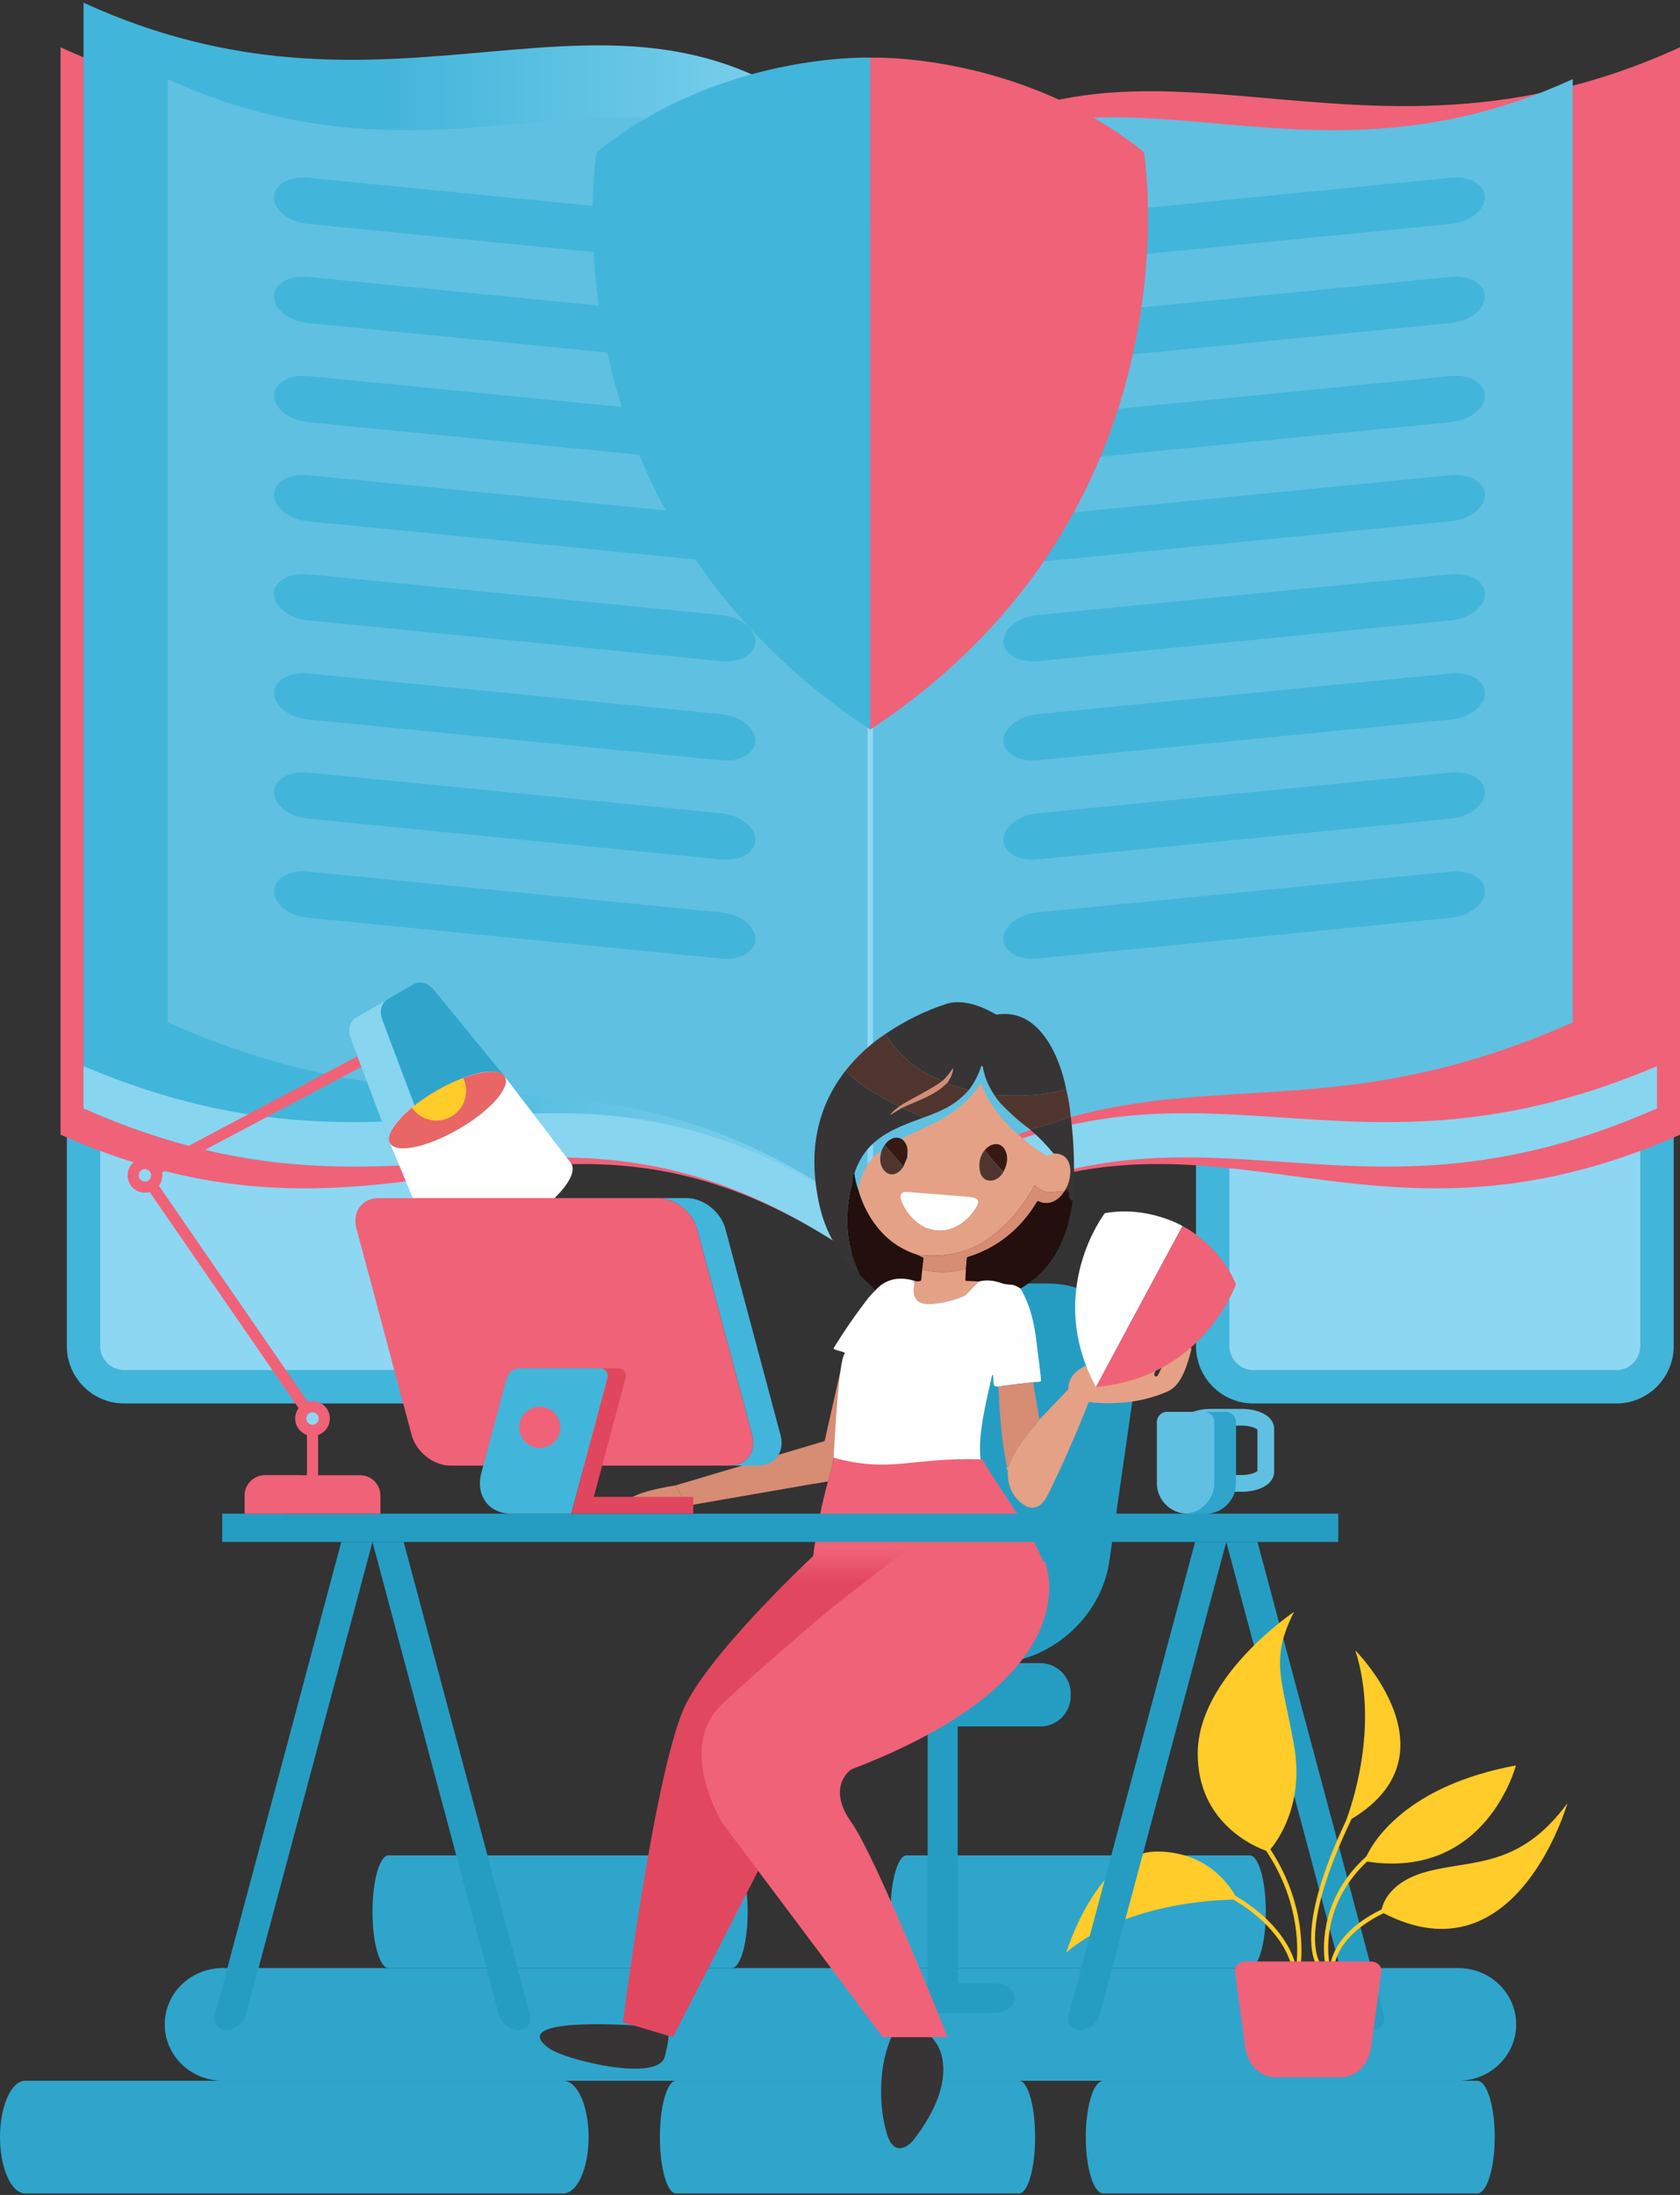<svg width="402" height="525" viewBox="0 0 402 525" fill="none" xmlns="http://www.w3.org/2000/svg">
<rect x="0" y="0" width="402" height="525" fill="#333333" stroke="none"/>
<path d="M237.955 261.944C238.426 262.717 238.951 263.406 239.531 264.014C241.732 266.318 244.025 268.341 246.408 270.085C248.568 271.948 250.463 273.89 252.093 275.909L250.796 276.377C250.566 276.458 250.348 276.432 250.141 276.3C243.908 272.22 237.421 266.474 234.844 259.366C234.81 259.276 234.725 259.217 234.629 259.217C234.55 259.217 234.477 259.258 234.435 259.326C230.245 266.223 223.213 268.775 216.31 272.01C216.201 272.06 216.125 272.163 216.111 272.282L216.063 272.67C214.55 271.427 212.617 272.468 211.7 273.858C211.207 274.534 210.896 275.252 210.769 276.012L210.725 275.835C210.692 275.692 210.565 275.59 210.419 275.59C210.345 275.59 210.273 275.617 210.216 275.665C207.529 277.94 205.922 280.927 205.397 284.628C204.916 283.33 204.599 282.008 204.447 280.663C207.179 272.379 213.46 270.07 220.971 267.304C222.296 266.851 223.768 266.256 225.385 265.518C227.882 264.378 230.033 262.768 231.839 260.69C233.138 259.013 234.111 257.146 234.759 255.087C234.788 255.002 234.868 254.945 234.957 254.945C235.059 254.945 235.145 255.018 235.164 255.117C235.591 257.593 236.521 259.869 237.955 261.944Z" fill="#D78C74"/>
<path d="M217.156 274.969C217.331 275.562 217.309 276.182 217.09 276.829L217.156 274.969Z" fill="#725E41"/>
<path d="M201.11 327.887C200.693 334.251 199.965 342.344 199.447 348.666C199.361 349.724 199.152 350.802 198.821 351.901C198.583 352.693 198.352 353.493 198.128 354.301L195.034 354.838L201.11 327.887Z" fill="#D78C74"/>
<path d="M203.32 386.943C203.318 386.941 203.316 386.938 203.316 386.935C203.316 386.931 203.32 386.927 203.324 386.927C203.325 386.927 203.327 386.927 203.328 386.928C203.745 387.063 204.14 387.26 204.513 387.518C208.747 390.429 212.969 393.346 217.178 396.267C217.285 396.342 217.43 396.349 217.548 396.283L237.248 384.482C237.893 384.096 237.933 384.15 237.365 384.645L218.614 401.01C218.553 401.063 218.475 401.092 218.394 401.092C218.308 401.092 218.224 401.058 218.161 400.999C213.304 396.374 208.357 391.688 203.32 386.943Z" fill="#60C0E1"/>
<path fill-rule="evenodd" clip-rule="evenodd" d="M197.381 344.668L161.6 355.295L164.575 360.128L198.129 354.301L197.381 344.668Z" fill="#D78C74"/>
<path d="M297.072 338.979H289.789C286.576 338.979 283.971 340.21 283.971 341.727V352.058C283.971 353.576 286.576 354.806 289.789 354.806H297.072C300.285 354.806 302.89 353.576 302.89 352.058V341.727C302.89 340.21 300.285 338.979 297.072 338.979Z" stroke="#60C0E1" stroke-width="4" stroke-miterlimit="22.926"/>
<path fill-rule="evenodd" clip-rule="evenodd" d="M67.726 362.048V357.725C67.726 355.049 69.912 352.858 72.584 352.858H63.391C60.719 352.858 58.533 355.049 58.533 357.725V362.048H67.726Z" fill="#E24760"/>
<path fill-rule="evenodd" clip-rule="evenodd" d="M233.481 326.335C233.19 325.703 231.076 336.038 218.496 334.458C218.496 334.458 231.839 339.887 233.481 326.335Z" fill="#E6E7E8"/>
<path fill-rule="evenodd" clip-rule="evenodd" d="M161.6 355.295C161.6 355.295 150.062 357.006 150.062 359.526C150.062 362.047 164.575 360.127 164.575 360.127L161.6 355.295Z" fill="#D78C74"/>
<path fill-rule="evenodd" clip-rule="evenodd" d="M127.731 341.392C127.731 339.287 129.049 337.49 130.904 336.785C130.362 336.579 129.774 336.467 129.161 336.467C126.446 336.467 124.245 338.672 124.245 341.392C124.245 344.112 126.446 346.317 129.161 346.317C129.774 346.317 130.362 346.204 130.904 345.998C129.049 345.293 127.731 343.497 127.731 341.392Z" fill="#259DC3"/>
<path d="M116.585 204.355H29.703C24.336 204.355 19.986 208.714 19.986 214.089V321.956C19.986 327.332 24.336 331.69 29.703 331.69H116.585C121.951 331.69 126.301 327.332 126.301 321.956V214.089C126.301 208.714 121.951 204.355 116.585 204.355Z" fill="#8ED7F3" stroke="#42B5DA" stroke-width="8" stroke-miterlimit="22.926"/>
<path d="M348.947 470.733H53.274C45.622 470.733 39.419 476.767 39.419 484.209C39.419 491.651 45.622 497.685 53.274 497.685H348.947C356.599 497.685 362.803 491.651 362.803 484.209C362.803 476.767 356.599 470.733 348.947 470.733Z" fill="#2FA5CC"/>
<path d="M134.813 497.685H6.035C2.702 497.685 0 503.718 0 511.16C0 518.603 2.702 524.636 6.035 524.636H134.813C138.146 524.636 140.848 518.603 140.848 511.16C140.848 503.718 138.146 497.685 134.813 497.685Z" fill="#2FA5CC"/>
<path d="M243.841 497.685H161.751C159.627 497.685 157.904 503.718 157.904 511.16C157.904 518.603 159.627 524.636 161.751 524.636H243.841C245.966 524.636 247.688 518.603 247.688 511.16C247.688 503.718 245.966 497.685 243.841 497.685Z" fill="#2FA5CC"/>
<path d="M353.473 497.685H264.003C261.688 497.685 259.811 503.718 259.811 511.16C259.811 518.603 261.688 524.636 264.003 524.636H353.473C355.789 524.636 357.666 518.603 357.666 511.16C357.666 503.718 355.789 497.685 353.473 497.685Z" fill="#2FA5CC"/>
<path d="M299.043 443.782H216.953C214.828 443.782 213.106 449.815 213.106 457.258C213.106 464.7 214.828 470.734 216.953 470.734H299.043C301.168 470.734 302.89 464.7 302.89 457.258C302.89 449.815 301.168 443.782 299.043 443.782Z" fill="#2FA5CC"/>
<path d="M175.063 443.782H92.972C90.848 443.782 89.126 449.815 89.126 457.258C89.126 464.7 90.848 470.734 92.972 470.734H175.063C177.187 470.734 178.909 464.7 178.909 457.258C178.909 449.815 177.187 443.782 175.063 443.782Z" fill="#2FA5CC"/>
<path d="M386.78 204.355H299.898C294.531 204.355 290.181 208.714 290.181 214.089V321.956C290.181 327.332 294.531 331.69 299.898 331.69H386.78C392.146 331.69 396.496 327.332 396.496 321.956V214.089C396.496 208.714 392.146 204.355 386.78 204.355Z" fill="#8ED7F3" stroke="#42B5DA" stroke-width="8" stroke-miterlimit="22.926"/>
<path fill-rule="evenodd" clip-rule="evenodd" d="M14.483 11.309C98.144 49.618 150.479 -9.21 208.241 49.999C266.004 -9.209 318.338 49.618 402 11.309C402 102.045 402 180.669 402 271.405C318.338 308.396 284.769 247.909 208.241 302.705C131.714 247.909 98.144 308.396 14.483 271.405C14.483 180.669 14.483 102.045 14.483 11.309Z" fill="#F06277"/>
<path fill-rule="evenodd" clip-rule="evenodd" d="M19.986 0.637C101.272 37.858 152.12 -19.299 208.241 38.228C208.241 126.388 208.241 214.547 208.241 302.706C133.887 249.466 101.272 301.055 19.986 265.114C19.986 176.954 19.986 88.796 19.986 0.637Z" fill="url(#paint0_linear_233_6193)"/>
<path fill-rule="evenodd" clip-rule="evenodd" d="M40.152 18.929C112.73 52.163 158.131 1.129 208.241 52.493C258.351 1.129 303.752 52.163 376.33 18.929C376.33 97.644 376.33 165.852 376.33 244.567C303.752 276.658 274.631 243.62 208.241 291.157C141.852 243.62 112.73 276.658 40.152 244.567C40.152 165.852 40.152 97.644 40.152 18.929Z" fill="#60C0E1"/>
<path d="M208.241 52.492V287.167" stroke="#8ED7F3" stroke-width="1.333" stroke-miterlimit="22.926"/>
<path fill-rule="evenodd" clip-rule="evenodd" d="M208.241 291.157C133.887 239.953 101.272 289.569 19.986 255.002C19.986 258.373 19.986 261.743 19.986 265.114C101.272 301.055 133.887 249.466 208.241 302.706C208.241 298.856 208.241 295.007 208.241 291.157Z" fill="url(#paint1_linear_233_6193)"/>
<path fill-rule="evenodd" clip-rule="evenodd" d="M396.496 255.002C315.211 289.569 282.596 239.953 208.241 291.157C208.241 295.007 208.241 298.856 208.241 302.706C282.596 249.466 315.211 301.055 396.496 265.114C396.496 261.743 396.496 258.373 396.496 255.002Z" fill="url(#paint2_linear_233_6193)"/>
<path d="M229.168 412.948H221.974V481.516H229.168V412.948Z" fill="#259DC3"/>
<path d="M237.655 481.516C240.493 481.516 242.793 479.903 242.793 477.913C242.793 475.923 240.493 474.31 237.655 474.31L213.484 474.31C210.647 474.31 208.346 475.923 208.346 477.913C208.346 479.903 210.647 481.516 213.484 481.516L237.655 481.516Z" fill="#259DC3"/>
<path d="M248.917 397.801H198.765C194.741 397.801 191.478 401.069 191.478 405.101V405.649C191.478 409.681 194.741 412.949 198.765 412.949H248.917C252.942 412.949 256.205 409.681 256.205 405.649V405.101C256.205 401.069 252.942 397.801 248.917 397.801Z" fill="#259DC3"/>
<path d="M250.712 306.997H230.507C217.091 306.997 204.649 317.892 202.716 331.332L196.657 373.466C194.725 386.905 204.033 397.801 217.449 397.801H237.654C251.07 397.801 263.512 386.905 265.445 373.466L271.504 331.332C273.436 317.892 264.128 306.997 250.712 306.997Z" fill="#259DC3"/>
<path fill-rule="evenodd" clip-rule="evenodd" d="M224.044 488.733C224.044 488.733 230.375 496.756 218.463 512.032C218.463 512.032 214.303 516.946 212.28 510.546C210.257 504.145 209.989 493.733 213.768 486.262C217.547 478.792 224.044 488.733 224.044 488.733Z" fill="#373435"/>
<path fill-rule="evenodd" clip-rule="evenodd" d="M151.638 484.456C149.974 484.328 121.255 482.49 131.306 489.876C135.247 492.772 157.627 498.15 159.082 491.905C160.536 485.661 161.316 483.969 151.638 484.456Z" fill="#373435"/>
<path d="M255.126 260.535C249.069 262.191 244.696 262.209 237.954 261.944C236.521 259.868 235.591 257.593 235.163 255.116C235.145 255.017 235.058 254.945 234.957 254.945C234.867 254.945 234.788 255.002 234.758 255.087C234.111 257.145 233.137 259.013 231.839 260.69C230.013 260.299 228.277 259.747 226.633 259.034C227.435 257.932 227.914 256.818 228.069 255.692C228.069 255.691 228.069 255.689 228.069 255.688C228.069 255.647 228.036 255.614 227.995 255.614C227.972 255.614 227.95 255.625 227.936 255.644C227.278 256.706 226.482 257.671 225.547 258.539C219.656 256.299 215.086 252.56 211.836 247.323C216.605 244.116 221.481 241.715 226.463 240.119C230.44 238.847 235.042 240.735 238.249 242.602C238.352 242.661 238.462 242.681 238.58 242.664C248.72 241.063 253.616 252.771 255.126 260.535Z" fill="#373435"/>
<path d="M211.836 247.323C215.086 252.561 219.656 256.3 225.547 258.54C222.406 260.86 218.673 262.427 215.179 264.663C210.242 262.169 206.14 259.868 202.308 256.102C205.032 252.669 208.208 249.743 211.836 247.323Z" fill="#50352E"/>
<path d="M226.633 259.034C223.729 262.021 219.557 263.245 215.86 264.983L213.206 266.576C213.015 266.692 212.989 266.662 213.129 266.488C213.627 265.868 214.31 265.259 215.18 264.662C218.673 262.427 222.407 260.859 225.547 258.539C226.482 257.671 227.279 256.706 227.937 255.644C227.951 255.625 227.972 255.614 227.996 255.614C228.036 255.614 228.069 255.647 228.069 255.688C228.069 255.689 228.069 255.69 228.069 255.692C227.915 256.818 227.436 257.932 226.633 259.034Z" fill="#D78C74"/>
<path d="M202.307 256.102C206.14 259.867 210.241 262.169 215.179 264.662C214.31 265.26 213.626 265.868 213.128 266.488C212.988 266.663 213.014 266.692 213.205 266.577L215.86 264.983L220.97 267.303C213.459 270.07 207.178 272.379 204.446 280.663C203.732 281.024 204.052 282.496 203.85 283.289C202.763 287.54 202.467 291.695 202.963 295.752C203.316 298.646 204.275 301.744 205.838 305.047C200.742 300.409 197.461 294.692 195.993 287.896C193.512 276.388 194.955 265.577 202.307 256.102Z" fill="#373435"/>
<path d="M226.633 259.034C228.277 259.747 230.013 260.299 231.839 260.69C230.032 262.768 227.881 264.377 225.385 265.518C223.767 266.256 222.296 266.851 220.97 267.303L215.86 264.983C219.557 263.246 223.728 262.022 226.633 259.034Z" fill="#50352E"/>
<path d="M252.092 275.909C256.959 275.721 256.761 281.545 255.008 284.481L254.636 285.038C254.118 284.898 253.38 284.92 252.42 285.104C250.689 285.436 249.138 284.931 247.766 283.588C247.641 283.465 247.537 283.481 247.453 283.636C244.898 288.387 241.603 292.481 237.148 295.823C232.256 299.489 226.336 300.919 219.387 300.112C214.765 298.607 211.073 295.648 208.309 291.234C207.028 289.188 206.057 286.986 205.397 284.628C205.922 280.928 207.528 277.94 210.216 275.665C210.273 275.617 210.345 275.591 210.419 275.591C210.565 275.591 210.692 275.692 210.724 275.835L210.768 276.012C209.818 279.808 213.522 283.057 216.155 279.059L217.09 276.827C217.308 276.181 217.33 275.561 217.156 274.968C217.075 274.056 216.711 273.29 216.063 272.67L216.111 272.283C216.125 272.163 216.201 272.06 216.31 272.01C223.213 268.776 230.245 266.223 234.435 259.326C234.476 259.258 234.55 259.217 234.629 259.217C234.725 259.217 234.81 259.276 234.843 259.366C237.421 266.474 243.908 272.22 250.141 276.3C250.347 276.433 250.566 276.458 250.796 276.377L252.092 275.909ZM235.653 275.083C234.578 276.354 234.163 277.918 234.409 279.774C234.887 283.393 238.768 283.013 240.108 280.265C240.972 278.652 241.205 277.17 240.808 275.82C240.009 273.117 237.387 273.024 235.653 275.083ZM217.127 285.108C213.426 284.817 217.038 289.859 217.8 290.744C222.925 296.697 230.072 294.768 233.698 288.649C234.928 286.568 232.921 286.369 231.434 286.247C226.667 285.861 221.898 285.482 217.127 285.108Z" fill="#E5A185"/>
<path d="M255.126 260.535C255.668 262.733 256.028 264.9 256.204 267.034C253.085 268.298 249.819 269.315 246.407 270.084C244.024 268.341 241.731 266.317 239.53 264.013C238.951 263.406 238.425 262.716 237.954 261.944C244.695 262.21 249.069 262.191 255.126 260.535Z" fill="#50352E"/>
<path d="M256.205 267.034C257.076 273.764 257.231 280.514 256.669 287.284C256.34 287.21 256.055 286.899 255.814 286.35C255.769 286.248 255.757 286.134 255.781 286.027C255.921 285.374 255.664 284.859 255.008 284.48C256.761 281.544 256.959 275.72 252.092 275.908C250.463 273.89 248.568 271.948 246.408 270.084C249.819 269.315 253.085 268.298 256.205 267.034Z" fill="#373435"/>
<path d="M216.063 272.67C216.711 273.289 217.075 274.055 217.156 274.967L217.09 276.826L216.155 279.058L211.7 273.857C212.617 272.467 214.55 271.427 216.063 272.67Z" fill="#381911"/>
<path d="M240.108 280.265C238.425 278.647 236.94 276.92 235.653 275.083C237.387 273.025 240.009 273.117 240.808 275.82C241.206 277.17 240.972 278.652 240.108 280.265Z" fill="#381911"/>
<path d="M211.7 273.858L216.155 279.059C213.522 283.057 209.818 279.808 210.768 276.012C210.896 275.253 211.206 274.534 211.7 273.858Z" fill="#50352E"/>
<path d="M235.654 275.082C236.94 276.919 238.425 278.646 240.109 280.264C238.768 283.012 234.888 283.392 234.409 279.774C234.164 277.917 234.579 276.353 235.654 275.082Z" fill="#50352E"/>
<path d="M204.447 280.663C204.599 282.008 204.915 283.33 205.397 284.628C206.057 286.986 207.028 289.188 208.309 291.234C211.073 295.648 214.765 298.607 219.387 300.112L220.823 300.75C220.946 300.807 221 300.903 220.985 301.038L220.676 303.694L220.422 306.176C220.41 306.281 220.335 306.368 220.233 306.394C219.698 306.539 219.235 306.53 218.842 306.368C216.628 305.682 214.591 305.674 212.731 306.346C211.39 306.803 210.318 307.551 209.513 308.588L205.838 305.047C204.275 301.745 203.316 298.647 202.963 295.753C202.467 291.695 202.763 287.541 203.85 283.289C204.053 282.496 203.732 281.024 204.447 280.663Z" fill="#230F0D"/>
<path d="M254.637 285.038C253.252 287.222 250.951 288.49 248.484 287.332C248.347 287.271 248.24 287.304 248.164 287.432C244.339 293.846 238.628 298.538 231.549 300.681C231.433 300.715 231.37 300.792 231.361 300.913L231.107 303.941C231.089 303.639 231.012 303.507 230.875 303.546C227.49 304.491 224.09 304.54 220.676 303.694L220.985 301.038C221 300.903 220.946 300.807 220.824 300.751L219.387 300.113C226.336 300.919 232.257 299.489 237.148 295.823C241.603 292.481 244.898 288.387 247.454 283.636C247.537 283.481 247.641 283.465 247.766 283.589C249.139 284.931 250.69 285.436 252.42 285.104C253.38 284.92 254.119 284.898 254.637 285.038Z" fill="#D78C74"/>
<path d="M255.008 284.48C255.664 284.859 255.922 285.374 255.782 286.026C255.758 286.135 255.77 286.248 255.815 286.351C256.055 286.899 256.34 287.21 256.669 287.284C255.38 296.283 252.118 303.435 244.199 308.212C243.401 307.7 242.719 307.397 242.152 307.301C241.079 307.259 240.328 307.158 239.899 306.998C237.842 306.224 235.948 306.065 234.218 306.522L231.195 306.375C231.05 306.367 230.982 306.291 230.989 306.146L231.107 303.94L231.361 300.912C231.37 300.792 231.433 300.714 231.548 300.68C238.628 298.537 244.339 293.845 248.164 287.431C248.24 287.303 248.347 287.27 248.484 287.332C250.951 288.49 253.252 287.221 254.637 285.037L255.008 284.48Z" fill="#230F0D"/>
<path d="M217.801 290.744C217.039 289.859 213.427 284.817 217.127 285.108C221.899 285.482 226.668 285.861 231.434 286.247C232.922 286.369 234.928 286.568 233.698 288.649C230.072 294.768 222.926 296.697 217.801 290.744Z" fill="white"/>
<path d="M231.107 303.942L230.989 306.147C230.981 306.292 231.05 306.368 231.195 306.376L234.218 306.523L230.959 309.898C228.264 311.059 225.548 311.725 222.812 311.897C219.288 312.119 218.147 310.378 218.824 306.988C218.826 306.977 218.828 306.966 218.828 306.954C218.828 306.861 218.752 306.785 218.658 306.785C218.653 306.785 218.649 306.785 218.644 306.785L218.496 306.8C218.744 306.623 218.86 306.479 218.843 306.368C219.235 306.531 219.699 306.539 220.234 306.394C220.335 306.368 220.411 306.282 220.422 306.178L220.676 303.694C224.09 304.54 227.49 304.491 230.875 303.547C231.012 303.508 231.089 303.639 231.107 303.942Z" fill="#E5A185"/>
<path d="M228.879 349.043C228.871 349.579 229.394 349.068 230.1 349.035L234.82 348.995C234.955 348.995 235.057 349.053 235.125 349.168C240.401 358.294 249.368 368.961 251.012 378.318C252.04 393.109 206.883 403.164 201.111 405.374C193.33 410.476 195.008 406.306 191.778 406.306C192.271 394.082 193.122 381.976 194.896 369.868C195.832 363.477 197.14 357.488 198.821 351.901C199.153 350.802 199.361 349.724 199.447 348.667C213.099 348.482 201.83 347.96 228.879 349.043Z" fill="#F06277"/>
<path d="M242.152 307.301C242.719 307.397 243.401 307.7 244.199 308.212C246.034 311.35 247.244 315.119 247.825 319.521C248.51 324.721 248.941 328.276 249.117 330.184C249.156 330.6 248.211 330.498 247.217 330.593C244.427 330.888 241.683 331.229 238.985 331.615C238.875 331.632 238.851 331.723 238.916 331.888C238.371 330.953 237.645 332.89 237.645 328.909L237.41 328.9C235.978 335.274 233.967 343.001 234.63 349.035C217.833 348.61 213.1 352.358 199.447 348.667C199.73 345.129 200.586 325.476 202.153 323.711C202.491 323.329 199.184 322.934 199.487 322.438C202.062 318.255 204.848 314.232 207.845 310.37C208.154 309.971 208.71 309.377 209.513 308.588C211.925 305.876 215.205 305.241 218.843 306.368C218.86 306.478 218.745 306.622 218.496 306.799C218.568 306.792 218.874 306.732 218.824 306.987C218.147 310.377 219.288 312.118 222.812 311.897C225.548 311.724 228.264 311.058 230.959 309.897L234.218 306.523C235.948 306.065 237.842 306.224 239.899 306.998C240.328 307.158 241.079 307.259 242.152 307.301Z" fill="#FEFEFE"/>
<path d="M279.985 323.094C280.975 321.984 281.616 320.966 283.203 320.7C283.282 320.687 283.366 320.689 283.448 320.707C283.796 320.781 284.02 321.112 283.949 321.447C283.932 321.526 283.9 321.601 283.853 321.667C283.812 321.726 283.795 321.787 283.799 321.851C283.804 321.976 283.868 322.048 283.991 322.065L284.532 322.146C284.979 322.212 285.146 322.464 285.033 322.902C284.182 326.192 282.846 331.153 279.617 332.706C277.896 333.534 274.517 334.706 271.007 335.221C266.984 335.811 262.789 335.667 260.722 335.362C260.582 335.342 260.487 335.397 260.435 335.528C257.792 342.282 254.898 348.928 251.754 355.464C250.535 357.994 249.114 361.701 245.634 360.307C242.542 358.524 241.052 355.743 241.165 351.963C241.169 351.842 241.138 351.727 241.077 351.626L240.705 350.982L240.911 351.034C240.962 351.046 240.997 351.028 241.014 350.978C241.029 350.934 241.016 350.9 240.977 350.875L241.11 350.982C241.227 351.081 241.308 351.057 241.352 350.912C242.523 347.072 245.542 343.347 248.296 340.197C248.446 340.025 248.585 339.798 248.712 339.515C248.815 339.529 254.842 333.082 255.516 332.411C255.595 332.334 255.644 332.223 255.645 332.107C255.682 329.32 257.663 327.679 259.931 326.572C259.788 326.966 259.84 327.162 260.085 327.162C262.299 327.17 264.437 327.564 266.499 328.346C266.511 328.351 266.52 328.354 266.529 328.356C266.724 328.412 266.927 328.301 266.983 328.107C266.986 328.098 266.988 328.089 266.989 328.08C267.353 326.465 269.131 319.914 270.943 319.605C271.058 319.585 271.164 319.611 271.26 319.682C272.747 320.8 271.506 326.919 270.957 328.855C270.901 329.05 270.973 329.152 271.175 329.162L271.679 329.187C271.843 329.195 271.952 329.118 272.003 328.959C272.651 326.904 275.044 318.93 277.614 319.169C277.734 319.179 277.813 319.243 277.85 319.361C278.523 321.593 276.929 326.543 276.219 328.638C276.185 328.746 276.191 328.857 276.233 328.956C276.331 329.186 276.595 329.295 276.823 329.197C276.922 329.155 277.002 329.079 277.05 328.982L279.985 323.094Z" fill="#E5A185"/>
<path d="M247.217 330.593L248.712 339.515C248.585 339.798 248.446 340.025 248.296 340.197C245.542 343.347 242.523 347.072 241.352 350.912C241.308 351.057 241.227 351.081 241.109 350.982L240.977 350.875C239.636 344.653 239.228 338.228 238.915 331.887C238.851 331.723 238.874 331.631 238.985 331.614C241.682 331.228 244.427 330.888 247.217 330.593Z" fill="#D78C74"/>
<path fill-rule="evenodd" clip-rule="evenodd" d="M282.966 293.25C282.966 293.25 274.57 288.306 264.36 290.185C264.36 290.185 249.926 308.874 262.23 331.749L282.966 293.25Z" fill="#FEFEFE"/>
<path fill-rule="evenodd" clip-rule="evenodd" d="M282.966 293.251C282.966 293.251 291.701 297.567 295.739 307.148C295.739 307.148 288.07 329.495 262.23 331.749L282.966 293.251Z" fill="#F06277"/>
<path fill-rule="evenodd" clip-rule="evenodd" d="M196.35 370.52C196.35 370.52 171.539 393.329 164.241 407.365C156.944 421.402 149.063 483.689 149.063 483.689L161.03 487.26L199.853 411.459C199.853 411.459 219.41 401.517 221.745 395.083C224.081 388.65 223.836 371.105 223.836 371.105L196.35 370.52Z" fill="url(#paint3_linear_233_6193)"/>
<path fill-rule="evenodd" clip-rule="evenodd" d="M249.968 373.391C249.968 373.391 262.371 400.751 203.697 423.212C203.697 423.212 197.584 427.22 203.697 435.837C209.81 444.454 226.743 487.26 226.743 487.26H211.245L172.908 436.115C172.908 436.115 161.603 418.047 172.908 407.485C184.214 396.922 199.545 384.136 199.545 384.136L217.148 370.52L249.968 373.391Z" fill="#F06277"/>
<path d="M320.244 362.047H53.178V368.812H320.244V362.047Z" fill="#259DC3"/>
<path fill-rule="evenodd" clip-rule="evenodd" d="M279.249 337.686H293.31C294.646 337.686 295.739 338.781 295.739 340.119V354.746C295.739 358.761 292.46 362.047 288.452 362.047H284.108C280.1 362.047 276.82 358.761 276.82 354.746V340.119C276.82 338.781 277.913 337.686 279.249 337.686Z" fill="#60C0E1"/>
<path fill-rule="evenodd" clip-rule="evenodd" d="M295.738 354.746V346.84V340.119C295.738 338.781 294.645 337.686 293.309 337.686H288.129C289.465 337.686 290.558 338.781 290.558 340.119V346.606V354.746C290.558 358.621 287.504 361.816 283.689 362.035C283.827 362.043 283.967 362.047 284.107 362.047H288.451C292.459 362.047 295.738 358.761 295.738 354.746Z" fill="#2FA5CC"/>
<path fill-rule="evenodd" clip-rule="evenodd" d="M81.66 368.812H89.125L58.901 481.814C58.351 483.871 56.222 485.553 54.169 485.553H54.169C52.116 485.553 50.886 483.871 51.437 481.814L81.66 368.812Z" fill="#259DC3"/>
<path fill-rule="evenodd" clip-rule="evenodd" d="M96.59 368.812H89.125L119.349 481.814C119.899 483.871 122.029 485.553 124.081 485.553H124.082C126.135 485.553 127.364 483.871 126.814 481.814L96.59 368.812Z" fill="#259DC3"/>
<path fill-rule="evenodd" clip-rule="evenodd" d="M285.966 368.812H293.43L263.207 481.814C262.656 483.871 260.527 485.553 258.474 485.553H258.474C256.421 485.553 255.191 483.871 255.742 481.814L285.966 368.812Z" fill="#259DC3"/>
<path fill-rule="evenodd" clip-rule="evenodd" d="M300.896 368.812H293.431L323.654 481.814C324.205 483.871 326.334 485.553 328.387 485.553H328.387C330.44 485.553 331.67 483.871 331.119 481.814L300.896 368.812Z" fill="#259DC3"/>
<path fill-rule="evenodd" clip-rule="evenodd" d="M58.533 362.048H91.032V357.725C91.032 355.049 88.846 352.858 86.174 352.858H63.391C60.719 352.858 58.533 355.049 58.533 357.725V362.048Z" fill="#F06277"/>
<path d="M74.783 352.858V339.288L34.688 281.124L96.527 248.335" stroke="#F06277" stroke-width="2.667" stroke-miterlimit="22.926" stroke-linecap="round" stroke-linejoin="round"/>
<path d="M74.782 342.108C76.337 342.108 77.598 340.845 77.598 339.287C77.598 337.73 76.337 336.467 74.782 336.467C73.227 336.467 71.967 337.73 71.967 339.287C71.967 340.845 73.227 342.108 74.782 342.108Z" fill="#8ED7F3" stroke="#F06277" stroke-width="2.667" stroke-miterlimit="22.926"/>
<path d="M34.688 283.945C36.243 283.945 37.504 282.682 37.504 281.124C37.504 279.567 36.243 278.304 34.688 278.304C33.133 278.304 31.873 279.567 31.873 281.124C31.873 282.682 33.133 283.945 34.688 283.945Z" fill="#8ED7F3" stroke="#F06277" stroke-width="2.667" stroke-miterlimit="22.926"/>
<path fill-rule="evenodd" clip-rule="evenodd" d="M93.335 273.44L120.814 257.546L103.831 236.785C102.568 235.241 100.604 234.461 98.883 235.457L85.206 243.368C83.484 244.364 83.178 246.461 83.88 248.325L93.335 273.44Z" fill="#2FA5CC"/>
<path fill-rule="evenodd" clip-rule="evenodd" d="M99.203 264.427L91.485 243.926C90.783 242.062 91.09 239.965 92.811 238.969L85.206 243.368C83.484 244.364 83.178 246.461 83.88 248.325L93.125 272.883C92.736 271.002 94.888 267.974 98.574 264.934C98.779 264.765 98.989 264.596 99.203 264.427Z" fill="#88D5F0"/>
<path fill-rule="evenodd" clip-rule="evenodd" d="M297.953 469.157H328.107C329.443 469.157 330.716 470.266 330.537 471.591L328.107 489.554C327.57 493.53 324.826 496.854 320.82 496.854H305.24C301.235 496.854 298.491 493.533 297.953 489.554L295.524 471.591C295.345 470.264 296.617 469.157 297.953 469.157Z" fill="#F06277"/>
<path fill-rule="evenodd" clip-rule="evenodd" d="M330.607 456.686C330.993 454.956 332.805 450.062 341.129 447.755C352.154 444.699 363.446 447.097 375.057 431.308C375.057 431.308 362.873 474.048 331.076 457.6C322.542 461.759 320.19 466.687 319.542 469.158H318.493C319.124 466.534 321.519 461.123 330.607 456.686ZM316.998 469.158C316.469 464.948 316.269 453.668 326.959 444.006C328.836 440.062 336.86 427.074 362.73 422.269C362.73 422.269 355.683 449.637 327.12 445.257C317.181 454.615 317.517 465.326 318.028 469.158H316.998ZM308.715 469.158C307.748 466.25 304.655 459.978 295.119 454.336C284.119 454.686 275.591 456.727 269.289 459.076L273.508 443.299C274.56 443.016 275.656 442.861 276.795 442.861C288.666 442.861 294.086 450.735 295.59 453.423C305.735 459.412 308.863 466.201 309.786 469.158H308.715ZM310.292 469.158C310.626 465.264 310.709 454.276 302.971 442.684C300.108 441.663 286.598 435.97 286.598 419.444C286.598 400.96 309.644 385.537 309.644 385.537C303.834 397.087 306.744 401.182 309.644 417.452C312.139 431.455 305.79 440.175 303.972 442.334C311.664 453.997 311.655 465.066 311.32 469.158H310.292ZM314.617 469.158C313.212 465.608 312.219 456.455 322.063 435.51C323.256 432.398 330.168 412.971 324.309 394.759C324.309 394.759 349.162 419.539 323.408 435.069C312.628 457.657 314.296 466.327 315.679 469.158H314.617ZM264.333 449.692C258.232 456.851 255.126 467.071 255.126 467.071C255.126 467.071 256.926 465.294 260.757 463.066L264.333 449.692Z" fill="#FFCC29"/>
<path fill-rule="evenodd" clip-rule="evenodd" d="M120.814 257.546L136.721 278.334C138.495 281.411 132.462 288.226 123.247 293.556C122.701 293.872 122.156 294.176 121.613 294.467C113.001 299.085 105.02 300.53 103.351 297.635L93.335 273.44C91.783 269.319 100.145 263.541 103.109 261.697C103.539 261.429 103.98 261.165 104.43 260.904C107.415 259.178 117.83 253.899 120.814 257.546Z" fill="#FEFEFE"/>
<path d="M157.546 286.565H90.635C86.61 286.565 84.222 289.834 85.3 293.866L98.509 343.251C99.587 347.283 103.724 350.551 107.749 350.551H174.66C178.685 350.551 181.073 347.283 179.995 343.251L166.786 293.866C165.707 289.834 161.571 286.565 157.546 286.565Z" fill="#F06277"/>
<path fill-rule="evenodd" clip-rule="evenodd" d="M124.299 327.282H143.568C144.904 327.282 145.704 328.377 145.346 329.716L136.698 362.048H122.288C116.944 362.048 113.743 357.668 115.175 352.314L121.219 329.716C121.577 328.377 122.963 327.282 124.299 327.282Z" fill="#42B5DA"/>
<path fill-rule="evenodd" clip-rule="evenodd" d="M186.769 343.251L173.561 293.866C172.487 289.851 168.329 286.565 164.321 286.565H157.546C161.554 286.565 165.712 289.851 166.786 293.866L179.995 343.251C181.069 347.266 178.668 350.551 174.66 350.551H177.571H181.435C183.656 350.551 185.384 349.542 186.3 347.959C187.036 346.685 187.248 345.041 186.769 343.251Z" fill="#42B5DA"/>
<path fill-rule="evenodd" clip-rule="evenodd" d="M142.09 358.029L149.663 329.716C150.021 328.377 149.221 327.282 147.885 327.282H143.568C144.904 327.282 145.704 328.377 145.346 329.716C142.463 340.493 139.581 351.27 136.698 362.048H138.857H141.015H165.889V358.029H142.09Z" fill="#E1465F"/>
<path d="M109.719 270.08C117.307 265.691 122.275 260.079 120.814 257.545C119.354 255.011 112.018 256.515 104.43 260.904C96.842 265.293 91.874 270.905 93.335 273.439C94.795 275.973 102.13 274.469 109.719 270.08Z" fill="#E86666"/>
<path fill-rule="evenodd" clip-rule="evenodd" d="M110.842 257.84C112.428 261.161 111.218 265.198 107.982 267.07C104.746 268.942 100.651 267.973 98.573 264.936C100.242 263.56 102.225 262.181 104.43 260.906C106.635 259.631 108.818 258.6 110.842 257.84Z" fill="#FFCC29"/>
<path d="M129.161 346.317C131.876 346.317 134.077 344.112 134.077 341.392C134.077 338.672 131.876 336.467 129.161 336.467C126.446 336.467 124.245 338.672 124.245 341.392C124.245 344.112 126.446 346.317 129.161 346.317Z" fill="#F06277"/>
<path d="M172.614 52.274L73.699 42.52C69.203 42.077 65.559 44.187 65.559 47.233C65.559 50.279 69.203 53.108 73.699 53.551L172.614 63.305C177.11 63.748 180.755 61.638 180.755 58.592C180.755 55.546 177.11 52.717 172.614 52.274Z" fill="#42B5DA"/>
<path d="M172.614 75.983L73.699 66.229C69.203 65.786 65.559 67.896 65.559 70.942C65.559 73.988 69.203 76.817 73.699 77.26L172.614 87.014C177.11 87.457 180.755 85.347 180.755 82.301C180.755 79.255 177.11 76.426 172.614 75.983Z" fill="#42B5DA"/>
<path d="M172.614 99.692L73.699 89.938C69.203 89.495 65.559 91.605 65.559 94.651C65.559 97.697 69.203 100.526 73.699 100.97L172.614 110.723C177.11 111.166 180.755 109.056 180.755 106.01C180.755 102.964 177.11 100.135 172.614 99.692Z" fill="#42B5DA"/>
<path d="M172.614 123.402L73.699 113.648C69.203 113.205 65.559 115.315 65.559 118.361C65.559 121.407 69.203 124.236 73.699 124.679L172.614 134.433C177.11 134.876 180.755 132.766 180.755 129.72C180.755 126.674 177.11 123.845 172.614 123.402Z" fill="#42B5DA"/>
<path d="M172.614 147.111L73.699 137.358C69.203 136.915 65.559 139.025 65.559 142.071C65.559 145.117 69.203 147.946 73.699 148.389L172.614 158.143C177.11 158.586 180.755 156.476 180.755 153.43C180.755 150.384 177.11 147.555 172.614 147.111Z" fill="#42B5DA"/>
<path d="M172.614 170.82L73.699 161.067C69.203 160.624 65.559 162.734 65.559 165.78C65.559 168.826 69.203 171.655 73.699 172.098L172.614 181.852C177.11 182.295 180.755 180.185 180.755 177.139C180.755 174.093 177.11 171.264 172.614 170.82Z" fill="#42B5DA"/>
<path d="M172.614 194.531L73.699 184.778C69.203 184.335 65.559 186.445 65.559 189.491C65.559 192.537 69.203 195.366 73.699 195.809L172.614 205.562C177.11 206.006 180.755 203.896 180.755 200.85C180.755 197.803 177.11 194.975 172.614 194.531Z" fill="#42B5DA"/>
<path d="M172.614 218.237L73.699 208.484C69.203 208.041 65.559 210.151 65.559 213.197C65.559 216.243 69.203 219.072 73.699 219.515L172.614 229.269C177.11 229.712 180.755 227.602 180.755 224.556C180.755 221.51 177.11 218.681 172.614 218.237Z" fill="#42B5DA"/>
<path d="M248.249 52.274L347.163 42.52C351.659 42.077 355.304 44.187 355.304 47.233C355.304 50.279 351.659 53.108 347.163 53.551L248.249 63.305C243.753 63.748 240.108 61.638 240.108 58.592C240.108 55.546 243.753 52.717 248.249 52.274Z" fill="#42B5DA"/>
<path d="M248.249 75.983L347.163 66.229C351.659 65.786 355.304 67.896 355.304 70.942C355.304 73.988 351.659 76.817 347.163 77.26L248.249 87.014C243.753 87.457 240.108 85.347 240.108 82.301C240.108 79.255 243.753 76.426 248.249 75.983Z" fill="#42B5DA"/>
<path d="M248.249 99.692L347.163 89.938C351.659 89.495 355.304 91.605 355.304 94.651C355.304 97.697 351.659 100.526 347.163 100.97L248.249 110.723C243.753 111.166 240.108 109.056 240.108 106.01C240.108 102.964 243.753 100.135 248.249 99.692Z" fill="#42B5DA"/>
<path d="M248.249 123.402L347.163 113.648C351.659 113.205 355.304 115.315 355.304 118.361C355.304 121.407 351.659 124.236 347.163 124.679L248.249 134.433C243.753 134.876 240.108 132.766 240.108 129.72C240.108 126.674 243.753 123.845 248.249 123.402Z" fill="#42B5DA"/>
<path d="M248.249 147.111L347.163 137.358C351.659 136.915 355.304 139.025 355.304 142.071C355.304 145.117 351.659 147.946 347.163 148.389L248.249 158.143C243.753 158.586 240.108 156.476 240.108 153.43C240.108 150.384 243.753 147.555 248.249 147.111Z" fill="#42B5DA"/>
<path d="M248.249 170.82L347.163 161.067C351.659 160.624 355.304 162.734 355.304 165.78C355.304 168.826 351.659 171.655 347.163 172.098L248.249 181.852C243.753 182.295 240.108 180.185 240.108 177.139C240.108 174.093 243.753 171.264 248.249 170.82Z" fill="#42B5DA"/>
<path d="M248.249 194.531L347.163 184.778C351.659 184.335 355.304 186.445 355.304 189.491C355.304 192.537 351.659 195.366 347.163 195.809L248.249 205.562C243.753 206.006 240.108 203.896 240.108 200.85C240.108 197.803 243.753 194.975 248.249 194.531Z" fill="#42B5DA"/>
<path d="M248.249 218.237L347.163 208.484C351.659 208.041 355.304 210.151 355.304 213.197C355.304 216.243 351.659 219.072 347.163 219.515L248.249 229.269C243.753 229.712 240.108 227.602 240.108 224.556C240.108 221.51 243.753 218.681 248.249 218.237Z" fill="#42B5DA"/>
<path fill-rule="evenodd" clip-rule="evenodd" d="M208.241 13.789C208.241 13.789 172.487 12.476 142.749 36.396C142.749 36.396 128.629 122.044 208.241 174.493V13.789Z" fill="#42B5DA"/>
<path fill-rule="evenodd" clip-rule="evenodd" d="M208.241 13.789C208.241 13.789 243.996 12.476 273.733 36.396C273.733 36.396 287.854 122.044 208.241 174.493V13.789Z" fill="#F06277"/>
<defs>
<linearGradient id="paint0_linear_233_6193" x1="90.459" y1="151.671" x2="208.241" y2="151.671" gradientUnits="userSpaceOnUse">
<stop stop-color="#42B5DA"/>
<stop offset="1" stop-color="#88D5F0"/>
</linearGradient>
<linearGradient id="paint1_linear_233_6193" x1="7067.32" y1="2640.2" x2="18845.5" y2="2640.2" gradientUnits="userSpaceOnUse">
<stop stop-color="#88D5F0"/>
<stop offset="1" stop-color="#42B5DA"/>
</linearGradient>
<linearGradient id="paint2_linear_233_6193" x1="7255.57" y1="2640.2" x2="19033.8" y2="2640.2" gradientUnits="userSpaceOnUse">
<stop stop-color="#88D5F0"/>
<stop offset="1" stop-color="#42B5DA"/>
</linearGradient>
<linearGradient id="paint3_linear_233_6193" x1="196.35" y1="370.52" x2="196.351" y2="378.656" gradientUnits="userSpaceOnUse">
<stop stop-color="#F06277"/>
<stop offset="1" stop-color="#E24760"/>
</linearGradient>
</defs>
</svg>
